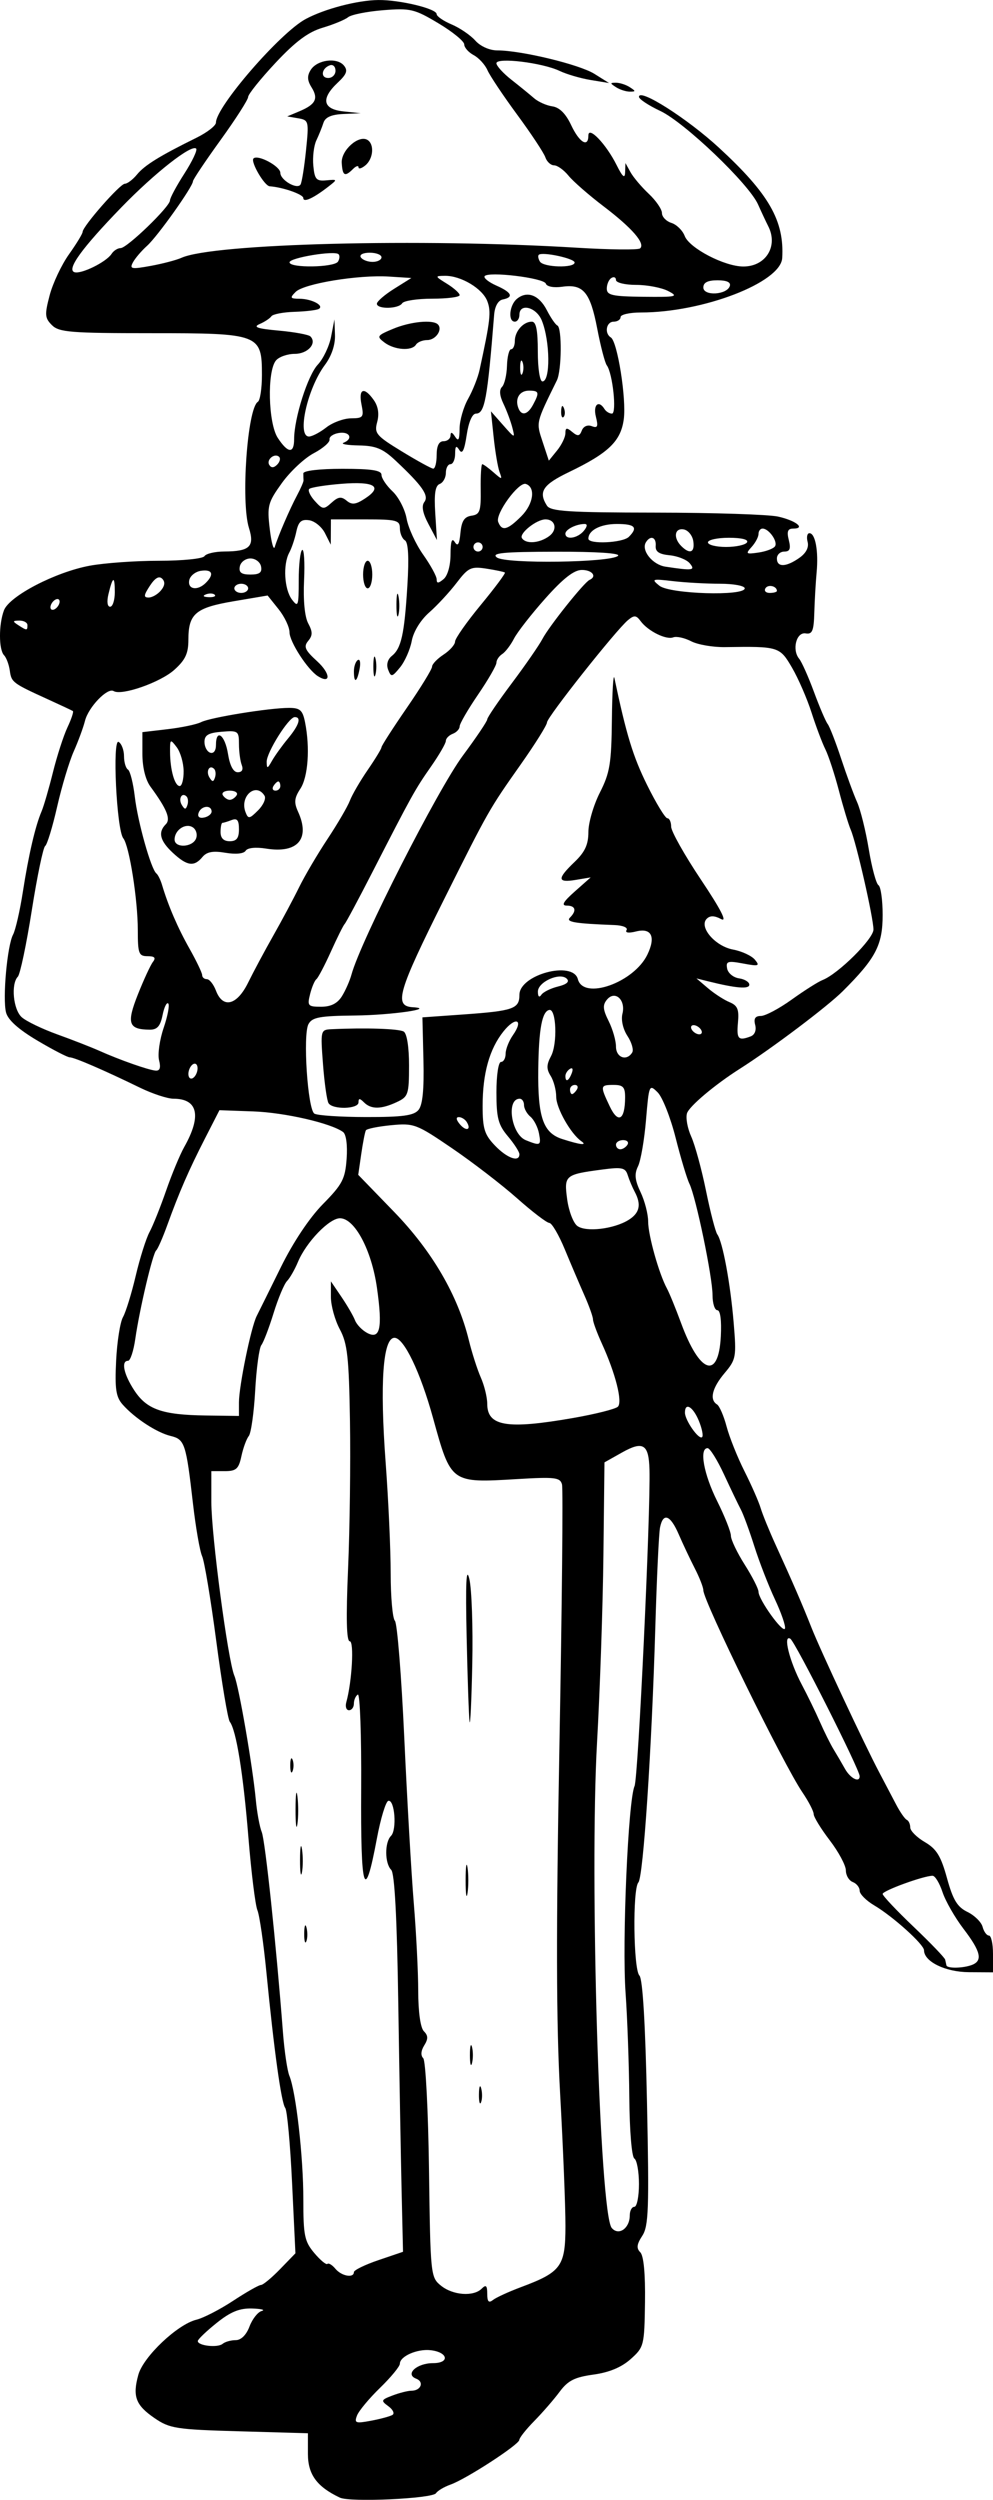 <?xml version="1.0" encoding="UTF-8" standalone="no"?>
<!-- Created with Inkscape (http://www.inkscape.org/) -->

<svg
   xmlns:dc="http://purl.org/dc/elements/1.1/"
   xmlns:cc="http://creativecommons.org/ns#"
   xmlns:rdf="http://www.w3.org/1999/02/22-rdf-syntax-ns#"
   xmlns:svg="http://www.w3.org/2000/svg"
   xmlns="http://www.w3.org/2000/svg"
   xmlns:sodipodi="http://sodipodi.sourceforge.net/DTD/sodipodi-0.dtd"
   xmlns:inkscape="http://www.inkscape.org/namespaces/inkscape"
   width="210mm"
   height="528.658mm"
   viewBox="0 0 210 528.658"
   version="1.1"
   id="svg8"
   inkscape:version="0.92.3 (2405546, 2018-03-11)"
   sodipodi:docname="admiral.svg">
  <defs
     id="defs2" />
  <sodipodi:namedview
     id="base"
     pagecolor="#ffffff"
     bordercolor="#666666"
     borderopacity="1.0"
     inkscape:pageopacity="0.0"
     inkscape:pageshadow="2"
     inkscape:zoom="1.4"
     inkscape:cx="363.62457"
     inkscape:cy="928.25321"
     inkscape:document-units="mm"
     inkscape:current-layer="layer1"
     showgrid="false"
     fit-margin-top="0"
     fit-margin-left="0"
     fit-margin-right="0"
     fit-margin-bottom="0"
     inkscape:window-width="1920"
     inkscape:window-height="1017"
     inkscape:window-x="-8"
     inkscape:window-y="-8"
     inkscape:window-maximized="1" />
  <g
     inkscape:label="Layer 1"
     inkscape:groupmode="layer"
     id="layer1"
     transform="translate(-356.479,979.391)">
    <path
       style="fill:#000000;stroke-width:0.972"
       d="m 428.339,-451.201 c -4.859,-2.31 -6.742,-4.894 -6.742,-9.252 v -4.358 l -14.484,-0.411 c -13.388,-0.38 -14.745,-0.59 -17.934,-2.776 -4.015,-2.751 -4.708,-4.599 -3.445,-9.176 1.059,-3.837 8.289,-10.685 12.306,-11.657 1.458,-0.353 4.941,-2.148 7.74,-3.989 2.799,-1.841 5.448,-3.347 5.887,-3.347 0.438,0 2.257,-1.507 4.043,-3.349 l 3.246,-3.349 -0.708,-14.883 c -0.389,-8.185 -1.04,-15.32 -1.446,-15.855 -0.833,-1.098 -2.367,-12.141 -3.983,-28.685 -0.601,-6.15 -1.457,-12.057 -1.902,-13.127 -0.445,-1.07 -1.303,-8.012 -1.906,-15.426 -1.101,-13.544 -2.566,-22.632 -3.938,-24.44 -0.406,-0.535 -1.689,-8.192 -2.852,-17.016 -1.163,-8.824 -2.511,-16.919 -2.997,-17.989 -0.485,-1.07 -1.359,-6.102 -1.942,-11.182 -1.454,-12.673 -1.738,-13.529 -4.722,-14.25 -2.937,-0.709 -7.594,-3.756 -10.139,-6.635 -1.421,-1.607 -1.674,-3.297 -1.384,-9.259 0.195,-4.011 0.847,-8.168 1.45,-9.237 0.603,-1.07 1.817,-5.008 2.698,-8.751 0.881,-3.744 2.193,-7.9 2.916,-9.237 0.722,-1.337 2.299,-5.275 3.504,-8.751 1.205,-3.476 2.931,-7.633 3.836,-9.237 3.709,-6.576 2.901,-10.21 -2.27,-10.21 -1.27,0 -4.474,-1.055 -7.119,-2.345 -7.514,-3.665 -13.857,-6.406 -14.82,-6.406 -0.484,0 -3.581,-1.603 -6.881,-3.562 -3.981,-2.363 -6.202,-4.361 -6.597,-5.936 -0.754,-3.005 0.253,-14.137 1.49,-16.459 0.514,-0.965 1.446,-5.037 2.07,-9.048 1.225,-7.863 2.633,-13.918 3.958,-17.016 0.458,-1.07 1.539,-4.789 2.404,-8.265 0.865,-3.476 2.25,-7.758 3.078,-9.515 0.828,-1.757 1.339,-3.303 1.135,-3.434 -0.204,-0.132 -2.558,-1.237 -5.232,-2.456 -7.529,-3.433 -7.758,-3.605 -8.104,-6.085 -0.179,-1.282 -0.726,-2.747 -1.215,-3.255 -1.138,-1.181 -1.148,-6.536 -0.018,-9.508 1.151,-3.026 10.892,-8.089 18.145,-9.43 3.107,-0.575 9.701,-1.044 14.651,-1.044 4.952,0 9.272,-0.437 9.602,-0.972 0.33,-0.535 2.216,-0.979 4.19,-0.987 5.386,-0.022 6.454,-1.039 5.221,-4.974 -1.735,-5.54 -0.341,-25.307 1.881,-26.68 0.474,-0.293 0.862,-2.846 0.862,-5.673 0,-8.657 -0.486,-8.841 -23.4,-8.843 -17.07,0 -19.508,-0.199 -21.009,-1.698 -1.509,-1.507 -1.563,-2.212 -0.483,-6.32 0.668,-2.543 2.51,-6.446 4.093,-8.672 1.582,-2.227 2.877,-4.354 2.877,-4.727 0,-1.165 7.908,-10.186 8.929,-10.186 0.533,0 1.696,-0.883 2.583,-1.963 1.615,-1.964 4.803,-3.934 12.553,-7.758 2.273,-1.121 4.133,-2.567 4.133,-3.212 0,-3.327 13.565,-18.99 18.961,-21.894 4.017,-2.162 10.936,-3.974 15.37,-4.025 4.547,-0.053 12.342,1.827 12.342,2.977 0,0.464 1.422,1.446 3.16,2.181 1.738,0.736 3.994,2.273 5.013,3.416 1.083,1.216 3.018,2.079 4.66,2.079 5.043,0 17.365,2.977 20.533,4.961 l 3.098,1.94 -3.889,-0.64 c -2.139,-0.352 -5.098,-1.218 -6.576,-1.924 -3.641,-1.739 -13.358,-2.917 -13.358,-1.619 0,0.549 1.422,2.115 3.16,3.48 1.738,1.365 3.891,3.119 4.784,3.898 0.893,0.779 2.642,1.561 3.886,1.737 1.503,0.213 2.837,1.544 3.975,3.967 1.739,3.701 3.643,4.845 3.643,2.188 0,-2.1 3.754,1.831 5.96,6.242 1.28,2.558 1.76,2.966 1.81,1.537 l 0.068,-1.945 1.077,1.945 c 0.592,1.07 2.329,3.123 3.86,4.564 1.531,1.441 2.783,3.271 2.783,4.067 0,0.796 0.9,1.734 2,2.083 1.1,0.349 2.363,1.589 2.807,2.755 0.983,2.584 8.431,6.465 12.408,6.465 4.758,0 7.411,-4.297 5.263,-8.521 -0.472,-0.929 -1.444,-3.001 -2.158,-4.606 -1.94,-4.356 -15.536,-17.354 -20.682,-19.773 -2.474,-1.163 -4.499,-2.505 -4.499,-2.981 0,-1.919 10.194,4.562 16.914,10.755 10.57,9.739 13.843,15.447 13.381,23.332 -0.304,5.179 -16.755,11.518 -29.894,11.518 -2.36,0 -4.29,0.438 -4.29,0.972 0,0.535 -0.656,0.972 -1.459,0.972 -1.571,0 -2.013,2.46 -0.599,3.334 1.398,0.864 3.315,12.976 2.736,17.29 -0.624,4.654 -3.213,7.149 -11.618,11.198 -5.515,2.657 -6.491,4.144 -4.639,7.072 0.775,1.225 4.463,1.463 23.079,1.486 12.186,0.015 23.802,0.393 25.813,0.84 3.771,0.838 5.906,2.537 3.188,2.537 -1.151,0 -1.382,0.607 -0.924,2.431 0.461,1.838 0.229,2.431 -0.954,2.431 -0.86,0 -1.564,0.656 -1.564,1.459 0,1.9 1.92,1.854 4.729,-0.114 1.446,-1.013 2.074,-2.224 1.766,-3.403 -0.264,-1.007 -0.09,-1.831 0.384,-1.831 1.246,0 1.942,3.77 1.525,8.265 -0.198,2.139 -0.42,5.987 -0.493,8.551 -0.11,3.861 -0.425,4.612 -1.834,4.376 -1.968,-0.33 -2.934,3.478 -1.363,5.371 0.536,0.646 1.94,3.794 3.121,6.996 1.181,3.202 2.487,6.26 2.902,6.795 0.415,0.535 1.692,3.816 2.838,7.293 1.146,3.476 2.671,7.633 3.39,9.237 0.718,1.604 1.829,6.088 2.468,9.963 0.639,3.875 1.56,7.292 2.047,7.593 0.487,0.301 0.885,3.127 0.885,6.281 0,6.398 -1.452,9.177 -8.435,16.136 -3.289,3.277 -15.03,12.128 -21.79,16.424 -5.264,3.345 -10.678,7.907 -11.15,9.394 -0.304,0.956 0.097,3.171 0.89,4.923 0.793,1.752 2.199,6.905 3.126,11.45 0.926,4.546 2.002,8.703 2.392,9.237 1.134,1.557 2.766,10.363 3.457,18.647 0.608,7.295 0.518,7.798 -1.914,10.689 -2.644,3.142 -3.243,5.614 -1.607,6.626 0.52,0.322 1.433,2.426 2.028,4.676 0.595,2.25 2.294,6.498 3.775,9.44 1.481,2.941 3.019,6.442 3.419,7.779 0.399,1.337 1.824,4.838 3.167,7.779 3.651,7.999 5.663,12.646 7.579,17.503 1.928,4.886 11.165,24.623 14.336,30.629 1.129,2.139 2.739,5.202 3.578,6.807 0.839,1.604 1.853,3.063 2.254,3.241 0.401,0.178 0.729,0.904 0.729,1.612 0,0.708 1.388,2.099 3.084,3.089 2.479,1.448 3.399,2.944 4.689,7.625 1.27,4.61 2.172,6.1 4.328,7.15 1.498,0.729 2.94,2.151 3.203,3.16 0.264,1.009 0.866,1.834 1.339,1.834 0.472,0 0.859,1.75 0.859,3.889 v 3.889 l -5.105,-0.033 c -4.969,-0.033 -9.481,-2.234 -9.481,-4.629 0,-1.23 -6.573,-7.157 -10.528,-9.493 -1.697,-1.002 -3.085,-2.398 -3.085,-3.102 0,-0.704 -0.656,-1.531 -1.459,-1.839 -0.802,-0.308 -1.459,-1.414 -1.459,-2.459 0,-1.044 -1.531,-3.905 -3.403,-6.356 -1.872,-2.451 -3.403,-4.949 -3.403,-5.55 0,-0.601 -1.071,-2.669 -2.379,-4.595 -4.035,-5.938 -20.957,-40.457 -20.957,-42.75 0,-0.602 -0.815,-2.686 -1.812,-4.631 -0.997,-1.945 -2.521,-5.177 -3.388,-7.182 -1.783,-4.126 -3.304,-4.686 -3.958,-1.459 -0.244,1.203 -0.693,10.72 -0.998,21.149 -0.754,25.767 -2.549,52.793 -3.581,53.918 -1.243,1.353 -1.053,18.416 0.219,19.688 0.692,0.692 1.256,10.135 1.604,26.883 0.469,22.526 0.341,26.115 -1.004,28.167 -1.168,1.783 -1.268,2.624 -0.414,3.479 0.72,0.72 1.079,4.538 0.995,10.561 -0.128,9.171 -0.213,9.506 -3.033,12.026 -1.944,1.737 -4.539,2.817 -7.867,3.275 -3.98,0.547 -5.4,1.268 -7.152,3.63 -1.202,1.621 -3.608,4.394 -5.346,6.164 -1.738,1.769 -3.169,3.574 -3.18,4.011 -0.026,0.995 -11.214,8.269 -14.533,9.449 -1.355,0.481 -2.744,1.306 -3.087,1.832 -0.754,1.156 -18.195,1.957 -20.346,0.934 z m 11.144,-17.491 c 0.486,-0.301 0.097,-1.122 -0.866,-1.826 -1.632,-1.193 -1.572,-1.347 0.888,-2.282 1.451,-0.552 3.24,-1.003 3.976,-1.003 2.024,0 2.762,-1.877 1.003,-2.551 -2.425,-0.93 0.131,-3.283 3.567,-3.283 3.597,0 3.202,-2.298 -0.47,-2.734 -2.841,-0.337 -6.537,1.276 -6.537,2.855 0,0.564 -1.884,2.856 -4.188,5.095 -2.303,2.238 -4.496,4.874 -4.874,5.858 -0.616,1.606 -0.314,1.718 2.965,1.103 2.008,-0.377 4.049,-0.931 4.535,-1.231 z m -33.164,-15.807 c 1.141,0 2.246,-1.091 2.923,-2.884 0.599,-1.586 1.764,-3.067 2.59,-3.29 0.825,-0.223 -0.093,-0.457 -2.04,-0.519 -2.644,-0.084 -4.541,0.688 -7.486,3.047 -2.169,1.738 -3.967,3.458 -3.995,3.822 -0.076,1.002 4.195,1.493 5.249,0.603 0.508,-0.428 1.749,-0.779 2.758,-0.779 z m 60.322,-11.205 c 8.536,-3.193 9.407,-4.389 9.42,-12.932 0.007,-4.106 -0.498,-16.654 -1.121,-27.885 -0.835,-15.062 -0.875,-34.437 -0.151,-73.842 0.54,-29.383 0.784,-54.177 0.543,-55.098 -0.388,-1.484 -1.468,-1.614 -9.463,-1.137 -14.102,0.841 -13.99,0.922 -17.822,-12.951 -2.677,-9.692 -6.153,-16.925 -8.135,-16.925 -2.454,0 -3.128,9.522 -1.872,26.439 0.583,7.853 1.06,18.375 1.06,23.382 0,5.007 0.402,9.52 0.893,10.028 0.491,0.508 1.383,11.644 1.983,24.747 0.6,13.103 1.506,28.855 2.014,35.005 0.508,6.15 0.928,14.486 0.934,18.524 0.007,4.484 0.474,7.805 1.201,8.532 0.909,0.909 0.925,1.617 0.07,2.987 -0.7,1.12 -0.778,2.139 -0.208,2.709 0.503,0.503 1.051,11.125 1.218,23.606 0.299,22.292 0.344,22.724 2.528,24.492 2.528,2.047 6.886,2.367 8.62,0.633 0.908,-0.908 1.167,-0.665 1.167,1.091 0,1.668 0.318,2.009 1.215,1.304 0.668,-0.525 3.326,-1.744 5.906,-2.709 z m -8.876,-40.816 c 0.018,-1.604 0.238,-2.143 0.484,-1.197 0.247,0.946 0.23,2.259 -0.037,2.917 -0.266,0.658 -0.468,-0.116 -0.448,-1.72 z m -1.909,-8.265 c 0,-1.872 0.2,-2.638 0.445,-1.702 0.244,0.936 0.244,2.467 0,3.403 -0.244,0.936 -0.445,0.17 -0.445,-1.702 z m -0.907,-36.95 c 0,-2.941 0.182,-4.145 0.405,-2.674 0.223,1.471 0.223,3.877 0,5.348 -0.223,1.471 -0.405,0.268 -0.405,-2.674 z m 0.835,-33.547 c -0.151,-1.07 -0.431,-9.165 -0.621,-17.989 -0.247,-11.462 -0.083,-14.947 0.572,-12.205 0.504,2.112 0.783,10.207 0.621,17.989 -0.163,7.782 -0.42,13.274 -0.572,12.205 z m -24.464,116.399 c 0,-0.424 2.338,-1.566 5.195,-2.537 l 5.195,-1.766 -0.296,-12.778 c -0.163,-7.028 -0.481,-24.958 -0.708,-39.844 -0.275,-18.084 -0.772,-27.426 -1.496,-28.15 -1.38,-1.38 -1.405,-5.819 -0.041,-7.183 1.277,-1.277 0.796,-7.687 -0.557,-7.416 -0.535,0.107 -1.629,3.702 -2.431,7.989 -2.613,13.961 -3.45,11.283 -3.32,-10.614 0.067,-11.198 -0.253,-20.129 -0.71,-19.846 -0.457,0.283 -0.831,1.144 -0.831,1.915 0,0.771 -0.467,1.401 -1.038,1.401 -0.571,0 -0.825,-0.766 -0.566,-1.702 1.203,-4.337 1.686,-12.884 0.728,-12.884 -0.69,0 -0.804,-4.9 -0.355,-15.315 0.363,-8.423 0.544,-22.475 0.402,-31.225 -0.22,-13.573 -0.536,-16.428 -2.146,-19.433 -1.038,-1.937 -1.888,-5.012 -1.888,-6.832 v -3.31 l 2.235,3.296 c 1.229,1.813 2.517,4.033 2.862,4.934 0.345,0.901 1.498,2.104 2.562,2.673 2.759,1.477 3.296,-0.979 2.084,-9.527 -1.133,-7.989 -4.71,-14.718 -7.824,-14.718 -2.278,0 -7.142,5.057 -8.885,9.237 -0.669,1.604 -1.709,3.422 -2.311,4.04 -0.602,0.617 -1.884,3.68 -2.849,6.807 -0.965,3.126 -2.127,6.16 -2.581,6.742 -0.455,0.582 -1.041,4.9 -1.302,9.597 -0.261,4.696 -0.873,9.034 -1.358,9.638 -0.486,0.605 -1.187,2.521 -1.558,4.259 -0.575,2.69 -1.099,3.16 -3.516,3.16 h -2.84 v 6.543 c 0,7.032 3.512,33.521 4.87,36.727 0.953,2.252 3.867,19.122 4.534,26.254 0.25,2.674 0.815,5.737 1.255,6.807 0.727,1.765 3.072,23.915 4.478,42.298 0.307,4.011 0.92,8.168 1.362,9.237 1.4,3.385 2.961,17.181 2.954,26.113 -0.007,7.665 0.249,8.914 2.316,11.371 1.278,1.518 2.528,2.555 2.779,2.305 0.251,-0.251 1.009,0.211 1.686,1.026 1.291,1.556 3.909,2.032 3.909,0.711 z m -10.506,-71.67 c 0.018,-1.604 0.238,-2.143 0.484,-1.197 0.247,0.946 0.23,2.259 -0.037,2.917 -0.266,0.658 -0.468,-0.116 -0.448,-1.72 z m -0.884,-15.558 c 0.007,-2.674 0.196,-3.653 0.42,-2.174 0.223,1.478 0.218,3.666 -0.015,4.862 -0.231,1.196 -0.414,-0.015 -0.406,-2.687 z m -0.949,-10.696 c 0.004,-3.209 0.187,-4.404 0.403,-2.657 0.216,1.748 0.212,4.373 -0.011,5.834 -0.222,1.461 -0.399,0.029 -0.393,-3.178 z m -1.12,-9.237 c 0,-1.337 0.221,-1.884 0.49,-1.215 0.27,0.668 0.27,1.762 0,2.431 -0.27,0.668 -0.49,0.122 -0.49,-1.215 z m 71.801,95.173 c 0,-1.004 0.438,-1.826 0.972,-1.826 0.535,0 0.972,-2.162 0.972,-4.804 0,-2.642 -0.438,-5.075 -0.972,-5.405 -0.557,-0.344 -1.014,-5.874 -1.07,-12.941 -0.054,-6.787 -0.408,-16.716 -0.787,-22.064 -0.761,-10.73 0.537,-40.689 1.895,-43.756 0.77,-1.738 3.406,-57.604 3.159,-66.954 -0.141,-5.354 -1.347,-6.106 -5.787,-3.608 l -3.731,2.099 -0.223,19.646 c -0.123,10.805 -0.729,28.616 -1.348,39.579 -1.605,28.447 0.544,99.589 3.102,102.671 1.446,1.742 3.817,0.104 3.817,-2.637 z m 72.362,-52.979 c 2.328,-0.893 1.874,-2.843 -1.776,-7.624 -1.823,-2.388 -3.826,-5.892 -4.451,-7.787 -0.626,-1.895 -1.568,-3.446 -2.095,-3.446 -1.895,0 -10.56,3.157 -10.56,3.847 0,0.388 2.943,3.51 6.539,6.938 3.597,3.427 6.605,6.56 6.685,6.961 0.08,0.401 0.2,0.948 0.267,1.215 0.169,0.674 3.531,0.609 5.39,-0.104 z m -23.743,-39.913 c 0,-1.405 -13.631,-28.431 -14.66,-29.067 -1.627,-1.006 -0.169,4.832 2.426,9.713 1.169,2.199 2.891,5.737 3.826,7.862 0.935,2.125 2.235,4.739 2.889,5.808 0.654,1.07 1.742,2.929 2.416,4.133 1.138,2.029 3.103,3.011 3.103,1.551 z m -17.926,-37.413 c -1.349,-2.872 -3.304,-7.908 -4.344,-11.193 -1.04,-3.284 -2.324,-6.785 -2.853,-7.779 -0.529,-0.994 -2.126,-4.323 -3.549,-7.398 -1.423,-3.075 -2.992,-5.591 -3.488,-5.591 -1.811,0 -0.82,5.495 2.016,11.182 1.6,3.209 2.911,6.514 2.913,7.345 0.002,0.831 1.316,3.581 2.921,6.111 1.604,2.53 2.917,5.108 2.917,5.729 0,1.658 5.22,8.912 5.597,7.778 0.177,-0.53 -0.782,-3.314 -2.132,-6.185 z m -16.094,-37.764 c -1.239,-2.99 -2.93,-3.975 -2.93,-1.706 0,1.624 2.963,5.842 3.633,5.172 0.285,-0.285 -0.033,-1.845 -0.703,-3.466 z m -26.639,-0.564 c 4.749,-0.828 9.036,-1.908 9.528,-2.4 1.021,-1.021 -0.506,-7.04 -3.384,-13.344 -1.035,-2.267 -1.882,-4.569 -1.882,-5.115 0,-0.546 -0.822,-2.848 -1.826,-5.116 -1.004,-2.267 -2.864,-6.63 -4.133,-9.696 -1.268,-3.066 -2.744,-5.584 -3.279,-5.595 -0.535,-0.011 -3.598,-2.352 -6.807,-5.2 -3.209,-2.849 -9.385,-7.601 -13.724,-10.562 -7.562,-5.159 -8.098,-5.362 -12.904,-4.901 -2.758,0.265 -5.168,0.753 -5.356,1.085 -0.188,0.332 -0.629,2.585 -0.979,5.007 l -0.637,4.403 7.586,7.834 c 8.042,8.305 13.487,17.65 15.801,27.116 0.654,2.674 1.797,6.241 2.541,7.926 0.744,1.685 1.353,4.179 1.353,5.543 0,4.756 4.152,5.447 18.103,3.014 z m -70.611,-3.293 c 0,-3.474 2.554,-15.914 3.753,-18.283 0.477,-0.943 2.778,-5.59 5.112,-10.328 2.605,-5.286 6.044,-10.443 8.903,-13.347 4.111,-4.176 4.699,-5.303 5.005,-9.589 0.207,-2.902 -0.099,-5.177 -0.76,-5.654 -2.611,-1.881 -12.341,-4.113 -18.97,-4.351 l -7.167,-0.258 -3.043,5.947 c -3.448,6.739 -5.452,11.344 -7.99,18.362 -0.967,2.674 -2.024,5.081 -2.348,5.348 -0.724,0.597 -3.515,12.425 -4.417,18.718 -0.364,2.54 -1.05,4.619 -1.524,4.619 -1.521,0 -0.924,2.849 1.311,6.259 2.647,4.038 5.895,5.181 15.087,5.31 l 7.05,0.099 z m 101.904,-13.929 c 0.179,-3.435 -0.101,-5.582 -0.729,-5.582 -0.561,0 -1.021,-1.443 -1.021,-3.206 0,-3.809 -3.517,-20.758 -4.884,-23.534 -0.526,-1.07 -1.84,-5.442 -2.919,-9.717 -1.079,-4.275 -2.786,-8.596 -3.792,-9.602 -1.791,-1.791 -1.843,-1.669 -2.472,5.828 -0.353,4.212 -1.113,8.618 -1.689,9.792 -0.803,1.638 -0.676,2.917 0.548,5.495 0.877,1.848 1.594,4.638 1.594,6.2 0,2.896 2.285,11.035 3.971,14.147 0.514,0.948 1.856,4.229 2.983,7.293 3.949,10.737 7.928,12.102 8.409,2.886 z m -19.496,-24.682 c 2.344,-1.462 2.73,-3.247 1.286,-5.951 -0.496,-0.929 -1.16,-2.51 -1.475,-3.513 -0.499,-1.586 -1.21,-1.74 -5.431,-1.18 -7.854,1.042 -8.059,1.217 -7.37,6.312 0.333,2.459 1.296,4.985 2.14,5.612 1.829,1.358 7.736,0.661 10.849,-1.28 z m -23.094,-13.885 c 0,-0.494 -1.094,-2.198 -2.431,-3.787 -2.056,-2.444 -2.431,-3.879 -2.431,-9.312 0,-3.634 0.422,-6.423 0.972,-6.423 0.535,0 0.972,-0.778 0.972,-1.728 0,-0.951 0.701,-2.729 1.558,-3.952 2.323,-3.316 0.564,-3.996 -2.009,-0.777 -2.964,3.709 -4.411,8.876 -4.411,15.755 0,4.826 0.388,6.073 2.613,8.395 2.566,2.678 5.166,3.599 5.166,1.829 z m 22.851,-2.019 c 0.33,-0.535 -0.081,-0.972 -0.915,-0.972 -0.834,0 -1.516,0.438 -1.516,0.972 0,0.535 0.412,0.972 0.915,0.972 0.503,0 1.185,-0.438 1.516,-0.972 z m -18.717,-2.401 c -0.252,-1.321 -1.067,-2.906 -1.81,-3.522 -0.743,-0.617 -1.351,-1.724 -1.351,-2.461 0,-0.737 -0.412,-1.339 -0.915,-1.339 -2.902,0 -1.791,7.525 1.296,8.772 3.088,1.248 3.276,1.149 2.78,-1.45 z m 8.947,1.657 c -2.237,-1.568 -5.301,-6.993 -5.301,-9.386 0,-1.395 -0.526,-3.379 -1.169,-4.409 -0.916,-1.467 -0.901,-2.371 0.069,-4.185 1.401,-2.617 1.127,-10.059 -0.359,-9.776 -1.532,0.293 -2.229,4.042 -2.334,12.553 -0.125,10.122 1.017,13.449 5.059,14.748 3.861,1.241 5.405,1.414 4.034,0.453 z m -24.222,-4.053 c -0.352,-0.57 -1.106,-1.037 -1.675,-1.037 -0.645,0 -0.571,0.558 0.196,1.482 1.334,1.607 2.526,1.248 1.479,-0.445 z m 33.492,-5.17 c 0.011,-2.208 -0.409,-2.674 -2.416,-2.674 -2.875,0 -2.905,0.165 -0.829,4.54 1.772,3.735 3.219,2.904 3.245,-1.866 z m -43.692,2.615 c 0.871,-1.049 1.193,-4.305 1.044,-10.547 l -0.216,-9.029 8.667,-0.615 c 10.564,-0.75 11.847,-1.199 11.847,-4.149 0,-4.271 11.315,-7.303 12.359,-3.312 1.179,4.508 11.852,0.734 14.705,-5.2 1.816,-3.776 0.869,-5.71 -2.393,-4.892 -1.585,0.398 -2.37,0.285 -2.015,-0.29 0.325,-0.525 -0.794,-0.994 -2.529,-1.061 -8.469,-0.323 -10.375,-0.644 -9.432,-1.587 1.464,-1.464 1.172,-2.528 -0.693,-2.528 -1.202,0 -0.728,-0.83 1.702,-2.982 l 3.367,-2.982 -3.16,0.527 c -3.923,0.654 -3.979,-0.221 -0.243,-3.8 2.196,-2.104 2.917,-3.67 2.917,-6.337 0,-1.949 1.092,-5.695 2.427,-8.326 2.119,-4.178 2.442,-6.138 2.544,-15.48 0.064,-5.883 0.302,-9.821 0.528,-8.751 2.542,12.037 3.934,16.594 6.906,22.607 1.916,3.877 3.847,7.05 4.291,7.05 0.444,0 0.807,0.802 0.807,1.782 0,0.98 2.836,6.023 6.301,11.206 4.209,6.296 5.627,9.064 4.271,8.338 -1.407,-0.753 -2.341,-0.776 -3.042,-0.074 -1.724,1.724 1.754,5.804 5.555,6.517 1.857,0.348 3.939,1.313 4.626,2.143 1.106,1.336 0.821,1.429 -2.479,0.811 -3.271,-0.613 -3.688,-0.482 -3.393,1.063 0.185,0.969 1.316,1.901 2.514,2.072 1.198,0.171 2.178,0.775 2.178,1.343 0,0.988 -2.823,0.754 -8.751,-0.726 l -2.431,-0.607 2.431,2.071 c 1.337,1.139 3.385,2.467 4.55,2.95 1.718,0.712 2.059,1.533 1.798,4.332 -0.323,3.478 0.079,3.911 2.702,2.904 0.853,-0.327 1.232,-1.309 0.938,-2.431 -0.348,-1.331 0.007,-1.882 1.207,-1.882 0.934,0 3.872,-1.561 6.528,-3.47 2.656,-1.908 5.592,-3.768 6.524,-4.133 3.302,-1.292 10.757,-8.69 10.757,-10.675 0,-2.436 -3.641,-18.418 -4.807,-21.103 -0.465,-1.07 -1.59,-4.789 -2.5,-8.265 -0.91,-3.476 -2.2,-7.414 -2.867,-8.751 -0.667,-1.337 -1.984,-4.838 -2.927,-7.779 -0.943,-2.941 -2.799,-7.208 -4.123,-9.48 -2.597,-4.457 -2.812,-4.523 -14.162,-4.347 -2.555,0.039 -5.782,-0.518 -7.171,-1.238 -1.389,-0.721 -3.093,-1.092 -3.787,-0.826 -1.509,0.579 -5.35,-1.333 -6.899,-3.434 -0.934,-1.266 -1.359,-1.3 -2.673,-0.209 -2.534,2.103 -17.123,20.531 -17.123,21.629 0,0.554 -2.516,4.575 -5.591,8.937 -6.635,9.412 -6.785,9.674 -16.115,28.35 -9.857,19.73 -10.724,22.709 -6.678,22.947 5.023,0.296 -4.519,1.668 -12.178,1.751 -7.544,0.082 -9.107,0.371 -9.889,1.833 -1.2,2.242 -0.164,17.974 1.246,18.912 0.59,0.393 5.505,0.721 10.921,0.729 7.752,0.011 10.116,-0.308 11.107,-1.503 z m -19.03,-1.432 c -0.341,-0.553 -0.868,-4.272 -1.17,-8.265 -0.54,-7.142 -0.511,-7.262 1.779,-7.372 7.18,-0.343 14.31,-0.11 15.297,0.5 0.678,0.419 1.127,3.302 1.123,7.205 -0.007,6.111 -0.166,6.58 -2.625,7.722 -3.289,1.527 -5.403,1.542 -6.897,0.049 -0.908,-0.908 -1.167,-0.908 -1.167,0 0,1.425 -5.473,1.565 -6.34,0.162 z m 52.528,-2.885 c 0.33,-0.535 0.137,-0.972 -0.429,-0.972 -0.566,0 -1.03,0.438 -1.03,0.972 0,0.535 0.193,0.972 0.429,0.972 0.236,0 0.699,-0.438 1.03,-0.972 z m -80.22,-4.49 c 0,-0.802 -0.438,-1.188 -0.972,-0.858 -0.535,0.33 -0.972,1.257 -0.972,2.06 0,0.802 0.438,1.188 0.972,0.858 0.535,-0.33 0.972,-1.257 0.972,-2.059 z m 79.132,1.037 c 0.332,-0.865 0.169,-1.256 -0.382,-0.915 -0.529,0.327 -0.961,1.006 -0.961,1.509 0,1.399 0.697,1.09 1.343,-0.594 z m -87.278,-2.736 c -0.318,-1.265 0.122,-4.352 0.976,-6.859 0.854,-2.508 1.289,-4.824 0.965,-5.148 -0.324,-0.324 -0.865,0.794 -1.203,2.484 -0.46,2.299 -1.135,3.069 -2.681,3.058 -4.536,-0.033 -4.972,-1.306 -2.544,-7.428 1.24,-3.126 2.674,-6.231 3.187,-6.899 0.678,-0.883 0.369,-1.215 -1.131,-1.215 -1.861,0 -2.064,-0.542 -2.064,-5.511 0,-6.459 -1.797,-17.826 -3.071,-19.425 -1.418,-1.779 -2.348,-21.224 -0.975,-20.375 0.621,0.384 1.129,1.74 1.129,3.014 0,1.274 0.376,2.548 0.835,2.832 0.459,0.284 1.112,2.875 1.451,5.757 0.628,5.341 3.435,15.325 4.557,16.206 0.341,0.268 0.881,1.361 1.2,2.431 1.326,4.446 3.301,9.028 5.816,13.492 1.469,2.608 2.671,5.124 2.671,5.591 0,0.467 0.448,0.85 0.996,0.85 0.548,0 1.412,1.094 1.921,2.431 1.465,3.853 4.438,3.109 6.801,-1.702 1.117,-2.273 3.517,-6.758 5.335,-9.967 1.817,-3.209 4.27,-7.803 5.451,-10.21 1.18,-2.407 3.884,-7.001 6.009,-10.21 2.125,-3.209 4.25,-6.852 4.723,-8.096 0.473,-1.244 2.171,-4.167 3.773,-6.496 1.602,-2.329 2.913,-4.487 2.913,-4.795 0,-0.309 2.407,-4.055 5.348,-8.326 2.941,-4.271 5.348,-8.195 5.348,-8.722 0,-0.526 1.094,-1.674 2.431,-2.55 1.337,-0.876 2.431,-2.114 2.431,-2.75 0,-0.637 2.445,-4.122 5.433,-7.744 2.988,-3.623 5.285,-6.709 5.105,-6.858 -0.18,-0.149 -1.941,-0.52 -3.913,-0.824 -3.263,-0.503 -3.829,-0.233 -6.296,3.001 -1.491,1.954 -4.096,4.77 -5.788,6.256 -1.834,1.61 -3.33,4.047 -3.702,6.029 -0.343,1.83 -1.453,4.343 -2.466,5.584 -1.694,2.077 -1.896,2.118 -2.522,0.509 -0.42,-1.079 -0.122,-2.196 0.776,-2.917 2.001,-1.605 2.654,-4.565 3.29,-14.91 0.366,-5.946 0.194,-9.097 -0.52,-9.538 -0.586,-0.362 -1.066,-1.508 -1.066,-2.546 0,-1.7 -0.722,-1.887 -7.293,-1.887 h -7.293 l -0.015,2.674 -0.015,2.674 -1.225,-2.431 c -0.674,-1.337 -2.184,-2.569 -3.355,-2.737 -1.658,-0.238 -2.257,0.3 -2.708,2.431 -0.319,1.506 -0.99,3.497 -1.493,4.426 -1.356,2.507 -1.051,7.772 0.576,9.923 1.305,1.726 1.428,1.376 1.428,-4.075 0,-3.279 0.328,-6.167 0.729,-6.417 0.401,-0.249 0.581,2.635 0.401,6.41 -0.202,4.217 0.136,7.732 0.876,9.115 0.959,1.792 0.957,2.549 -0.007,3.712 -1.007,1.213 -0.686,1.942 1.89,4.295 2.834,2.589 2.975,4.9 0.194,3.181 -2.173,-1.343 -6.026,-7.286 -6.031,-9.302 -0.003,-1.099 -1.046,-3.3 -2.318,-4.89 l -2.313,-2.891 -7.162,1.213 c -8.09,1.37 -9.593,2.648 -9.593,8.151 0,2.901 -0.645,4.273 -2.999,6.378 -2.964,2.65 -11.14,5.503 -12.812,4.47 -1.296,-0.801 -5.327,3.387 -6.056,6.292 -0.352,1.401 -1.423,4.314 -2.382,6.471 -0.958,2.158 -2.538,7.424 -3.51,11.702 -0.972,4.278 -2.112,8.015 -2.532,8.304 -0.42,0.288 -1.693,6.415 -2.828,13.613 -1.135,7.199 -2.461,13.504 -2.947,14.012 -1.494,1.562 -0.979,6.954 0.818,8.575 0.936,0.844 4.327,2.482 7.536,3.639 3.209,1.157 7.193,2.713 8.855,3.457 4.316,1.932 10.369,4.065 11.913,4.197 0.917,0.079 1.144,-0.59 0.744,-2.187 z m 2.939,-43.841 c -2.754,-2.552 -3.21,-4.369 -1.521,-6.058 1.101,-1.101 0.247,-3.204 -3.24,-7.969 -1.053,-1.439 -1.702,-4.079 -1.702,-6.923 v -4.597 l 5.381,-0.632 c 2.96,-0.348 6.132,-1.018 7.05,-1.49 1.909,-0.981 14.43,-3.007 18.582,-3.007 2.333,0 2.875,0.486 3.385,3.039 1.08,5.402 0.647,11.555 -0.989,14.052 -1.288,1.965 -1.382,2.908 -0.486,4.873 2.615,5.74 -0.082,8.859 -6.739,7.795 -2.222,-0.355 -3.959,-0.175 -4.346,0.451 -0.389,0.63 -2.081,0.8 -4.268,0.431 -2.661,-0.45 -3.957,-0.209 -4.881,0.904 -1.749,2.108 -3.238,1.9 -6.226,-0.869 z m 4.892,-3.062 c 0.329,-0.856 10e-4,-1.925 -0.727,-2.375 -1.536,-0.949 -3.821,0.602 -3.821,2.593 0,1.866 3.818,1.684 4.548,-0.217 z m 9.065,-1.951 c 0,-1.912 -0.378,-2.39 -1.538,-1.945 -0.846,0.325 -1.721,0.59 -1.945,0.59 -0.224,0 -0.407,0.875 -0.407,1.945 0,1.296 0.648,1.945 1.945,1.945 1.447,0 1.945,-0.648 1.945,-2.535 z m -5.783,-3.785 c -0.076,-1.443 -2.252,-1.178 -2.756,0.336 -0.273,0.818 0.172,1.182 1.186,0.972 0.892,-0.185 1.599,-0.774 1.571,-1.308 z m 11.191,-3.305 c -1.808,-2.925 -5.31,0.113 -4.016,3.483 0.567,1.479 0.824,1.441 2.653,-0.388 1.114,-1.114 1.727,-2.507 1.363,-3.095 z m -16.489,0.165 c -0.988,-0.988 -1.804,0.5 -0.993,1.812 0.613,0.991 0.842,0.992 1.171,0.004 0.225,-0.676 0.145,-1.493 -0.178,-1.816 z m 10.595,-0.264 c 0.33,-0.535 -0.326,-0.972 -1.459,-0.972 -1.133,0 -1.789,0.438 -1.459,0.972 0.33,0.535 0.987,0.972 1.459,0.972 0.472,0 1.128,-0.438 1.459,-0.972 z m 9.237,-1.945 c 0,-0.535 -0.193,-0.972 -0.429,-0.972 -0.236,0 -0.699,0.438 -1.03,0.972 -0.33,0.535 -0.137,0.972 0.429,0.972 0.566,0 1.03,-0.438 1.03,-0.972 z m -20.451,-3.16 c -0.018,-1.738 -0.673,-4.01 -1.459,-5.048 -1.359,-1.797 -1.427,-1.75 -1.414,0.972 0.018,3.813 0.985,7.235 2.045,7.235 0.472,0 0.845,-1.422 0.828,-3.16 z m 6.453,-0.466 c -0.988,-0.988 -1.804,0.5 -0.993,1.812 0.613,0.991 0.842,0.992 1.171,0.004 0.225,-0.676 0.145,-1.493 -0.178,-1.816 z m 5.837,-0.829 c -0.325,-0.846 -0.59,-2.841 -0.59,-4.434 0,-2.752 -0.182,-2.881 -3.646,-2.595 -2.84,0.235 -3.646,0.714 -3.646,2.166 0,1.025 0.547,2.046 1.215,2.269 0.713,0.238 1.215,-0.432 1.215,-1.621 0,-3.56 1.899,-2.169 2.544,1.864 0.4,2.504 1.134,3.889 2.06,3.889 0.912,0 1.222,-0.563 0.848,-1.538 z m 9.775,-5.586 c 2.356,-2.846 2.891,-4.544 1.432,-4.544 -1.27,0 -5.968,7.488 -5.934,9.46 0.026,1.523 0.157,1.498 1.128,-0.222 0.604,-1.07 2.122,-3.182 3.374,-4.693 z m 13.944,-14.21 c 0,-1.038 0.374,-2.119 0.832,-2.401 0.458,-0.283 0.625,0.567 0.373,1.887 -0.548,2.869 -1.205,3.149 -1.205,0.514 z m 4.115,-1.03 c 0,-1.872 0.2,-2.638 0.445,-1.702 0.245,0.936 0.245,2.467 0,3.403 -0.245,0.936 -0.445,0.17 -0.445,-1.702 z m 4.881,-13.127 c 0.011,-2.139 0.21,-2.9 0.443,-1.69 0.233,1.21 0.224,2.96 -0.018,3.889 -0.243,0.93 -0.434,-0.06 -0.423,-2.199 z m -7.052,-6.32 c 0,-1.604 0.438,-2.917 0.972,-2.917 0.535,0 0.972,1.313 0.972,2.917 0,1.604 -0.438,2.917 -0.972,2.917 -0.535,0 -0.972,-1.313 -0.972,-2.917 z m 56.91,101.083 c 0.345,-0.558 -0.104,-2.131 -0.997,-3.495 -0.952,-1.453 -1.393,-3.402 -1.066,-4.708 0.735,-2.93 -1.571,-5.034 -3.272,-2.985 -0.949,1.143 -0.876,2.065 0.357,4.537 0.851,1.706 1.548,4.129 1.548,5.384 0,2.333 2.256,3.166 3.43,1.266 z m 14.559,-4.819 c -0.33,-0.535 -1.038,-0.972 -1.573,-0.972 -0.535,0 -0.702,0.438 -0.371,0.972 0.33,0.535 1.039,0.972 1.573,0.972 0.535,0 0.702,-0.438 0.371,-0.972 z m -75.968,-7.05 c 0.759,-1.203 1.678,-3.282 2.043,-4.619 1.946,-7.133 18.215,-39.112 23.562,-46.316 2.831,-3.814 5.148,-7.257 5.148,-7.65 0,-0.393 2.34,-3.836 5.2,-7.65 2.86,-3.814 5.775,-8.029 6.477,-9.366 1.42,-2.703 8.817,-11.971 9.958,-12.479 1.636,-0.727 0.573,-2.107 -1.624,-2.107 -1.658,0 -3.935,1.776 -7.712,6.015 -2.947,3.308 -5.935,7.137 -6.64,8.508 -0.705,1.371 -1.829,2.843 -2.498,3.27 -0.669,0.428 -1.217,1.25 -1.217,1.827 0,0.577 -1.75,3.613 -3.889,6.747 -2.139,3.134 -3.889,6.154 -3.889,6.712 0,0.558 -0.656,1.266 -1.459,1.574 -0.802,0.308 -1.459,0.981 -1.459,1.496 0,0.515 -1.422,2.971 -3.16,5.458 -3.354,4.799 -4.018,5.995 -12.398,22.345 -2.941,5.739 -5.571,10.653 -5.844,10.92 -0.273,0.268 -1.581,2.893 -2.907,5.834 -1.326,2.941 -2.709,5.571 -3.073,5.844 -0.364,0.273 -0.963,1.695 -1.331,3.16 -0.621,2.473 -0.453,2.664 2.331,2.664 2.054,0 3.435,-0.69 4.38,-2.188 z m 45.722,-2.092 c 1.842,-0.451 2.485,-1.02 1.86,-1.644 -1.438,-1.438 -6.136,0.667 -6.118,2.74 0.007,1.056 0.292,1.312 0.729,0.66 0.393,-0.586 1.981,-1.376 3.529,-1.755 z m -112.206,-76.426 c 0,-0.535 -0.766,-0.966 -1.702,-0.958 -1.454,0.011 -1.49,0.152 -0.243,0.958 1.835,1.186 1.945,1.186 1.945,0 z m 6.807,-4.977 c 0,-0.535 -0.438,-0.702 -0.972,-0.371 -0.535,0.33 -0.972,1.038 -0.972,1.573 0,0.535 0.438,0.702 0.972,0.371 0.535,-0.33 0.972,-1.038 0.972,-1.573 z m 11.668,-1.992 c 0,-3.541 -0.424,-3.412 -1.34,0.405 -0.381,1.587 -0.239,2.674 0.349,2.674 0.545,0 0.991,-1.386 0.991,-3.079 z m 9.758,-0.365 c 0.837,-1.009 0.923,-1.821 0.264,-2.481 -0.66,-0.66 -1.513,-0.169 -2.607,1.5 -1.311,2.001 -1.362,2.481 -0.264,2.481 0.749,0 1.922,-0.675 2.607,-1.5 z m 11.371,0.912 c -0.323,-0.323 -1.162,-0.358 -1.864,-0.077 -0.776,0.311 -0.545,0.541 0.587,0.588 1.025,0.042 1.599,-0.188 1.276,-0.511 z m 7.07,-1.357 c 0,-0.535 -0.656,-0.972 -1.459,-0.972 -0.802,0 -1.459,0.438 -1.459,0.972 0,0.535 0.656,0.972 1.459,0.972 0.802,0 1.459,-0.438 1.459,-0.972 z m 105.015,0 c 0,-0.535 -2.345,-0.972 -5.212,-0.972 -2.867,0 -7.352,-0.249 -9.967,-0.554 -4.435,-0.517 -4.627,-0.452 -2.867,0.972 2.177,1.76 18.046,2.248 18.046,0.554 z m 6.807,0.544 c 0,-1.026 -1.866,-1.458 -2.421,-0.559 -0.336,0.543 0.071,0.988 0.905,0.988 0.834,0 1.516,-0.193 1.516,-0.429 z m -120.768,-1.71 c 1.811,-1.811 1.383,-2.889 -1.011,-2.547 -1.198,0.171 -2.324,1.077 -2.502,2.012 -0.372,1.951 1.771,2.277 3.513,0.535 z m 51.745,-6.002 c 0.011,-2.784 0.285,-3.586 0.897,-2.619 0.646,1.021 0.968,0.5 1.201,-1.945 0.239,-2.512 0.819,-3.411 2.339,-3.628 1.775,-0.254 2.012,-0.934 1.945,-5.591 -0.042,-2.916 0.108,-5.302 0.333,-5.302 0.225,2e-4 1.284,0.766 2.353,1.702 1.857,1.626 1.914,1.622 1.291,-0.083 -0.359,-0.981 -0.913,-4.263 -1.233,-7.293 l -0.58,-5.508 2.575,2.917 c 2.514,2.849 2.56,2.86 1.941,0.486 -0.348,-1.337 -1.194,-3.598 -1.879,-5.025 -0.811,-1.691 -0.914,-2.925 -0.294,-3.545 0.523,-0.523 0.996,-2.528 1.051,-4.456 0.055,-1.927 0.45,-3.504 0.879,-3.504 0.429,0 0.78,-0.788 0.78,-1.75 0,-2.048 1.794,-4.084 3.598,-4.084 0.908,0 1.264,1.783 1.264,6.32 0,3.565 0.424,6.32 0.972,6.32 1.723,0 1.64,-8.517 -0.127,-12.884 -1.15,-2.844 -4.735,-3.764 -4.735,-1.215 0,0.802 -0.438,1.459 -0.972,1.459 -1.479,0 -1.16,-3.495 0.44,-4.823 2.152,-1.786 4.679,-0.829 6.334,2.399 0.821,1.601 1.82,3.056 2.221,3.234 1.001,0.445 0.923,9.518 -0.1,11.601 -4.479,9.119 -4.404,8.798 -3.022,12.985 l 1.319,3.998 1.752,-2.164 c 0.964,-1.19 1.752,-2.825 1.752,-3.634 0,-1.191 0.275,-1.242 1.447,-0.269 1.169,0.97 1.558,0.911 2.025,-0.306 0.341,-0.887 1.204,-1.266 2.102,-0.922 1.234,0.474 1.4,0.093 0.873,-2.006 -0.632,-2.519 0.589,-3.607 1.818,-1.618 0.33,0.535 1.039,0.972 1.575,0.972 1.065,0 0.157,-8.539 -1.085,-10.21 -0.398,-0.535 -1.31,-4.035 -2.027,-7.779 -1.477,-7.707 -2.951,-9.469 -7.4,-8.843 -1.8,0.254 -3.255,-0.022 -3.467,-0.655 -0.405,-1.216 -12.28,-2.652 -12.95,-1.567 -0.234,0.378 0.89,1.27 2.498,1.981 3.256,1.441 3.722,2.463 1.338,2.935 -0.973,0.193 -1.674,1.44 -1.817,3.232 -1.422,17.857 -1.983,20.906 -3.846,20.906 -0.782,0 -1.549,1.774 -1.963,4.54 -0.483,3.224 -0.934,4.14 -1.554,3.16 -0.667,-1.054 -0.877,-0.863 -0.888,0.808 -0.007,1.203 -0.452,2.188 -0.987,2.188 -0.535,0 -0.972,0.828 -0.972,1.841 0,1.012 -0.586,2.066 -1.303,2.341 -0.944,0.362 -1.203,2.066 -0.942,6.181 l 0.361,5.681 -1.804,-3.403 c -1.216,-2.293 -1.499,-3.805 -0.868,-4.637 1.032,-1.361 -0.392,-3.417 -6.047,-8.733 -2.736,-2.572 -4.189,-3.174 -7.804,-3.237 -2.443,-0.042 -3.895,-0.297 -3.227,-0.567 2.077,-0.838 1.333,-2.426 -0.972,-2.075 -1.203,0.184 -2.1,0.805 -1.993,1.381 0.107,0.576 -1.401,1.887 -3.351,2.914 -1.95,1.027 -4.979,3.863 -6.732,6.303 -2.951,4.109 -3.14,4.822 -2.562,9.699 0.343,2.895 0.822,4.609 1.064,3.81 0.695,-2.292 3.161,-8.009 4.708,-10.91 0.777,-1.458 1.394,-2.88 1.371,-3.16 -0.022,-0.281 -0.041,-0.948 -0.041,-1.483 0,-0.572 3.403,-0.972 8.265,-0.972 6.216,0 8.265,0.32 8.265,1.289 0,0.709 1.052,2.277 2.338,3.486 1.286,1.208 2.624,3.8 2.974,5.761 0.35,1.96 1.923,5.386 3.496,7.612 1.573,2.227 2.86,4.577 2.86,5.224 0,0.904 0.337,0.895 1.459,-0.037 0.86,-0.713 1.465,-2.858 1.473,-5.224 z m 23.399,-30.348 c 0.047,-1.133 0.277,-1.363 0.587,-0.587 0.281,0.702 0.246,1.541 -0.077,1.864 -0.323,0.323 -0.553,-0.251 -0.511,-1.276 z m -63.466,32.898 c -0.18,-0.936 -1.191,-1.702 -2.246,-1.702 -1.055,0 -2.066,0.766 -2.246,1.702 -0.245,1.274 0.318,1.702 2.246,1.702 1.928,0 2.491,-0.427 2.246,-1.702 z m 90.662,-0.673 c -0.64,-0.771 -2.553,-1.537 -4.252,-1.702 -2.244,-0.217 -3.051,-0.764 -2.953,-2.001 0.146,-1.839 -1.112,-2.295 -2.067,-0.749 -1.051,1.701 1.378,4.742 4.12,5.158 5.803,0.879 6.399,0.797 5.152,-0.706 z m -15.167,-1.591 c 0.565,-0.548 -4.535,-0.884 -13.127,-0.865 -11.25,0.026 -13.741,0.267 -12.499,1.216 1.829,1.397 24.14,1.092 25.626,-0.35 z m 33.205,-2.023 c 0.621,-1.005 -1.313,-3.735 -2.646,-3.735 -0.469,0 -0.853,0.512 -0.853,1.139 0,0.626 -0.655,1.863 -1.457,2.748 -1.33,1.469 -1.201,1.572 1.47,1.18 1.61,-0.236 3.178,-0.836 3.485,-1.333 z m -61.841,0.155 c 0,-0.535 -0.438,-0.972 -0.972,-0.972 -0.535,0 -0.972,0.438 -0.972,0.972 0,0.535 0.438,0.972 0.972,0.972 0.535,0 0.972,-0.438 0.972,-0.972 z m 44.553,-1.206 c -0.171,-1.198 -1.076,-2.324 -2.012,-2.502 -1.951,-0.372 -2.277,1.771 -0.535,3.513 1.811,1.811 2.889,1.383 2.547,-1.011 z m 11.358,0.233 c 0.367,-0.594 -1.124,-0.972 -3.832,-0.972 -2.438,0 -4.433,0.438 -4.433,0.972 0,0.535 1.724,0.972 3.832,0.972 2.108,0 4.103,-0.438 4.433,-0.972 z m -41.849,-1.311 c 1.835,-1.341 1.352,-3.551 -0.776,-3.551 -1.876,0 -5.597,2.956 -4.98,3.956 0.811,1.313 3.682,1.111 5.756,-0.405 z m 16.859,0.144 c 1.99,-1.99 1.309,-2.723 -2.528,-2.723 -3.46,0 -6.029,1.326 -6.029,3.112 0,1.233 7.265,0.903 8.557,-0.389 z m -9.529,-1.264 c 0.733,-0.883 0.811,-1.459 0.198,-1.459 -1.786,0 -4.088,1.154 -4.088,2.049 0,1.391 2.568,1.002 3.889,-0.59 z m -13.215,-3.094 c 2.58,-2.58 3.079,-6.133 0.959,-6.83 -1.524,-0.501 -6.5,6.329 -5.849,8.027 0.782,2.037 1.939,1.754 4.89,-1.197 z m -36.945,-3.295 c 1.118,0.928 1.93,0.832 3.899,-0.458 3.852,-2.524 2.02,-3.667 -4.976,-3.106 -3.433,0.276 -6.506,0.766 -6.83,1.089 -0.323,0.323 0.21,1.469 1.185,2.546 1.652,1.826 1.892,1.85 3.541,0.358 1.403,-1.27 2.061,-1.358 3.18,-0.429 z m -14.259,-9.249 c -0.927,-0.927 -2.784,0.574 -2.094,1.692 0.41,0.664 0.954,0.647 1.653,-0.051 0.573,-0.573 0.771,-1.311 0.441,-1.641 z m 33.304,-0.405 c 0,-1.945 0.486,-2.917 1.459,-2.917 0.802,0 1.465,-0.547 1.473,-1.215 0.011,-0.81 0.329,-0.729 0.957,0.243 0.716,1.108 0.946,0.707 0.957,-1.672 0.007,-1.722 0.819,-4.566 1.803,-6.32 0.983,-1.754 2.073,-4.503 2.422,-6.107 2.275,-10.457 2.485,-12.321 1.641,-14.541 -1.017,-2.675 -5.578,-5.406 -8.963,-5.367 -2.167,0.026 -2.154,0.077 0.438,1.684 1.471,0.912 2.674,1.994 2.674,2.405 0,0.411 -2.6,0.747 -5.777,0.747 -3.177,0 -6.047,0.438 -6.378,0.972 -0.748,1.21 -5.348,1.293 -5.348,0.096 0,-0.482 1.641,-1.904 3.646,-3.16 l 3.646,-2.284 -4.729,-0.301 c -6.443,-0.41 -17.986,1.485 -19.742,3.241 -1.266,1.266 -1.168,1.437 0.822,1.45 2.59,0.018 5.302,1.457 4.063,2.158 -0.458,0.259 -2.776,0.532 -5.152,0.608 -2.375,0.075 -4.563,0.497 -4.862,0.937 -0.299,0.44 -1.419,1.181 -2.488,1.646 -1.474,0.641 -0.492,0.977 4.053,1.388 3.299,0.298 6.306,0.851 6.684,1.229 1.451,1.453 -0.546,3.688 -3.294,3.688 -1.556,0 -3.352,0.631 -3.992,1.402 -1.898,2.287 -1.639,13.28 0.386,16.369 2.154,3.287 3.457,3.387 3.457,0.265 0,-4.418 2.884,-13.5 5.003,-15.755 1.157,-1.231 2.423,-3.889 2.814,-5.906 l 0.711,-3.668 0.112,3.312 c 0.07,2.077 -0.723,4.433 -2.129,6.32 -3.73,5.008 -5.982,15.189 -3.35,15.142 0.668,-0.011 2.309,-0.877 3.646,-1.923 1.337,-1.046 3.689,-1.911 5.226,-1.923 2.585,-0.018 2.752,-0.242 2.212,-2.939 -0.676,-3.378 0.577,-3.811 2.613,-0.903 0.924,1.319 1.169,2.914 0.709,4.619 -0.646,2.396 -0.23,2.893 5.208,6.216 3.25,1.987 6.238,3.627 6.639,3.646 0.401,0.018 0.729,-1.278 0.729,-2.883 z m -11.046,-23.796 c -1.696,-1.285 -1.583,-1.464 1.82,-2.886 3.67,-1.534 8.416,-2.002 9.483,-0.935 1.073,1.073 -0.447,3.308 -2.248,3.308 -0.981,0 -2.054,0.438 -2.384,0.972 -0.863,1.397 -4.556,1.142 -6.67,-0.459 z m 31.431,13.164 c 1.391,-2.6 1.282,-2.981 -0.857,-2.981 -1.982,0 -3.002,1.642 -2.265,3.646 0.651,1.77 1.969,1.489 3.122,-0.665 z m -2.239,-9.058 c -0.27,-0.668 -0.49,-0.122 -0.49,1.215 0,1.337 0.221,1.884 0.49,1.216 0.27,-0.668 0.27,-1.762 0,-2.431 z m 30.811,-14.987 c -1.378,-0.715 -4.425,-1.3 -6.771,-1.3 -2.353,0 -4.264,-0.462 -4.264,-1.03 0,-0.566 -0.438,-0.759 -0.972,-0.429 -0.535,0.33 -0.972,1.341 -0.971,2.245 9.2e-4,1.399 1.155,1.657 7.743,1.729 7.037,0.077 7.514,-0.033 5.236,-1.216 z m 13.037,-1.057 c 0.261,-0.796 -0.636,-1.216 -2.599,-1.216 -2.073,0 -2.998,0.47 -2.998,1.523 0,1.853 4.978,1.579 5.597,-0.308 z m -130.741,-6.807 c 0.428,-0.668 1.288,-1.216 1.911,-1.216 1.361,0 10.438,-8.772 10.438,-10.088 0,-0.508 1.369,-3.057 3.042,-5.665 1.673,-2.607 2.798,-4.985 2.499,-5.284 -0.976,-0.976 -8.801,5.171 -15.848,12.448 -8.354,8.627 -11.602,13.116 -9.901,13.682 1.426,0.475 6.756,-2.155 7.859,-3.879 z m 14.78,0.835 c 6.69,-3.025 50.671,-4.147 83.623,-2.133 6.952,0.425 12.965,0.49 13.361,0.145 1.171,-1.021 -1.677,-4.304 -7.71,-8.892 -3.108,-2.364 -6.449,-5.282 -7.424,-6.485 -0.975,-1.203 -2.346,-2.188 -3.047,-2.188 -0.701,0 -1.535,-0.766 -1.852,-1.702 -0.318,-0.936 -2.992,-4.983 -5.943,-8.994 -2.951,-4.011 -5.784,-8.251 -6.296,-9.421 -0.512,-1.171 -1.827,-2.608 -2.922,-3.195 -1.095,-0.586 -1.991,-1.604 -1.991,-2.263 0,-0.658 -2.459,-2.668 -5.464,-4.465 -5.064,-3.029 -5.919,-3.232 -11.678,-2.769 -3.418,0.275 -6.757,0.941 -7.42,1.482 -0.663,0.541 -3.086,1.541 -5.384,2.223 -3.048,0.905 -5.744,2.914 -9.967,7.429 -3.184,3.404 -5.789,6.651 -5.789,7.217 0,0.566 -2.625,4.665 -5.834,9.11 -3.209,4.445 -5.834,8.366 -5.834,8.713 0,1.127 -7.481,11.651 -9.695,13.641 -1.184,1.064 -2.534,2.645 -2.999,3.514 -0.752,1.404 -0.336,1.487 3.736,0.747 2.52,-0.459 5.457,-1.229 6.527,-1.713 z m 25.768,-12.635 c 0,-0.78 -4.33,-2.294 -7.111,-2.487 -1.119,-0.078 -4.104,-5.208 -3.426,-5.886 0.905,-0.905 5.675,1.647 5.675,3.036 0,1.542 3.571,3.611 4.273,2.475 0.276,-0.446 0.796,-3.691 1.157,-7.211 0.636,-6.205 0.585,-6.412 -1.658,-6.797 l -2.313,-0.397 2.58,-1.086 c 3.435,-1.446 4.057,-2.671 2.565,-5.059 -0.919,-1.471 -0.965,-2.429 -0.178,-3.686 1.346,-2.149 5.543,-2.707 7.016,-0.933 0.878,1.058 0.598,1.84 -1.299,3.622 -3.627,3.407 -3.18,5.626 1.228,6.087 l 3.646,0.381 -3.677,0.164 c -2.551,0.113 -3.843,0.685 -4.221,1.865 -0.299,0.936 -0.975,2.61 -1.502,3.721 -0.527,1.111 -0.816,3.517 -0.641,5.348 0.276,2.893 0.635,3.298 2.748,3.098 2.379,-0.226 2.389,-0.198 0.486,1.287 -3.201,2.497 -5.348,3.484 -5.348,2.458 z m 6.807,-26.932 c 0,-0.847 -0.52,-1.366 -1.155,-1.155 -1.803,0.601 -2.102,2.694 -0.385,2.694 0.847,0 1.54,-0.693 1.54,-1.54 z m 1.316,19.484 c -0.153,-2.652 3.598,-5.988 5.448,-4.844 1.489,0.92 1.237,3.98 -0.443,5.374 -0.802,0.666 -1.459,0.851 -1.459,0.411 0,-0.44 -0.525,-0.275 -1.167,0.367 -1.72,1.72 -2.22,1.446 -2.379,-1.308 z m -0.789,20.885 c 0.352,-0.57 0.406,-1.272 0.12,-1.558 -0.834,-0.834 -10.369,0.743 -10.369,1.714 0,1.245 9.473,1.101 10.25,-0.156 z m 50.037,0.192 c 0,-0.863 -6.871,-2.331 -7.582,-1.621 -0.215,0.215 -0.103,0.858 0.25,1.429 0.764,1.236 7.333,1.408 7.333,0.192 z m -40.839,-1.1 c 0,-0.535 -1.12,-0.972 -2.488,-0.972 -1.411,0 -2.228,0.421 -1.887,0.972 0.33,0.535 1.45,0.972 2.488,0.972 1.038,0 1.887,-0.438 1.887,-0.972 z m 49.591,-35.977 c -1.296,-0.838 -1.296,-0.943 0,-0.943 0.802,0 2.115,0.424 2.917,0.943 1.296,0.838 1.296,0.943 0,0.943 -0.802,0 -2.115,-0.424 -2.917,-0.943 z"
       id="path610"
       inkscape:connector-curvature="0" />
  </g>
</svg>
